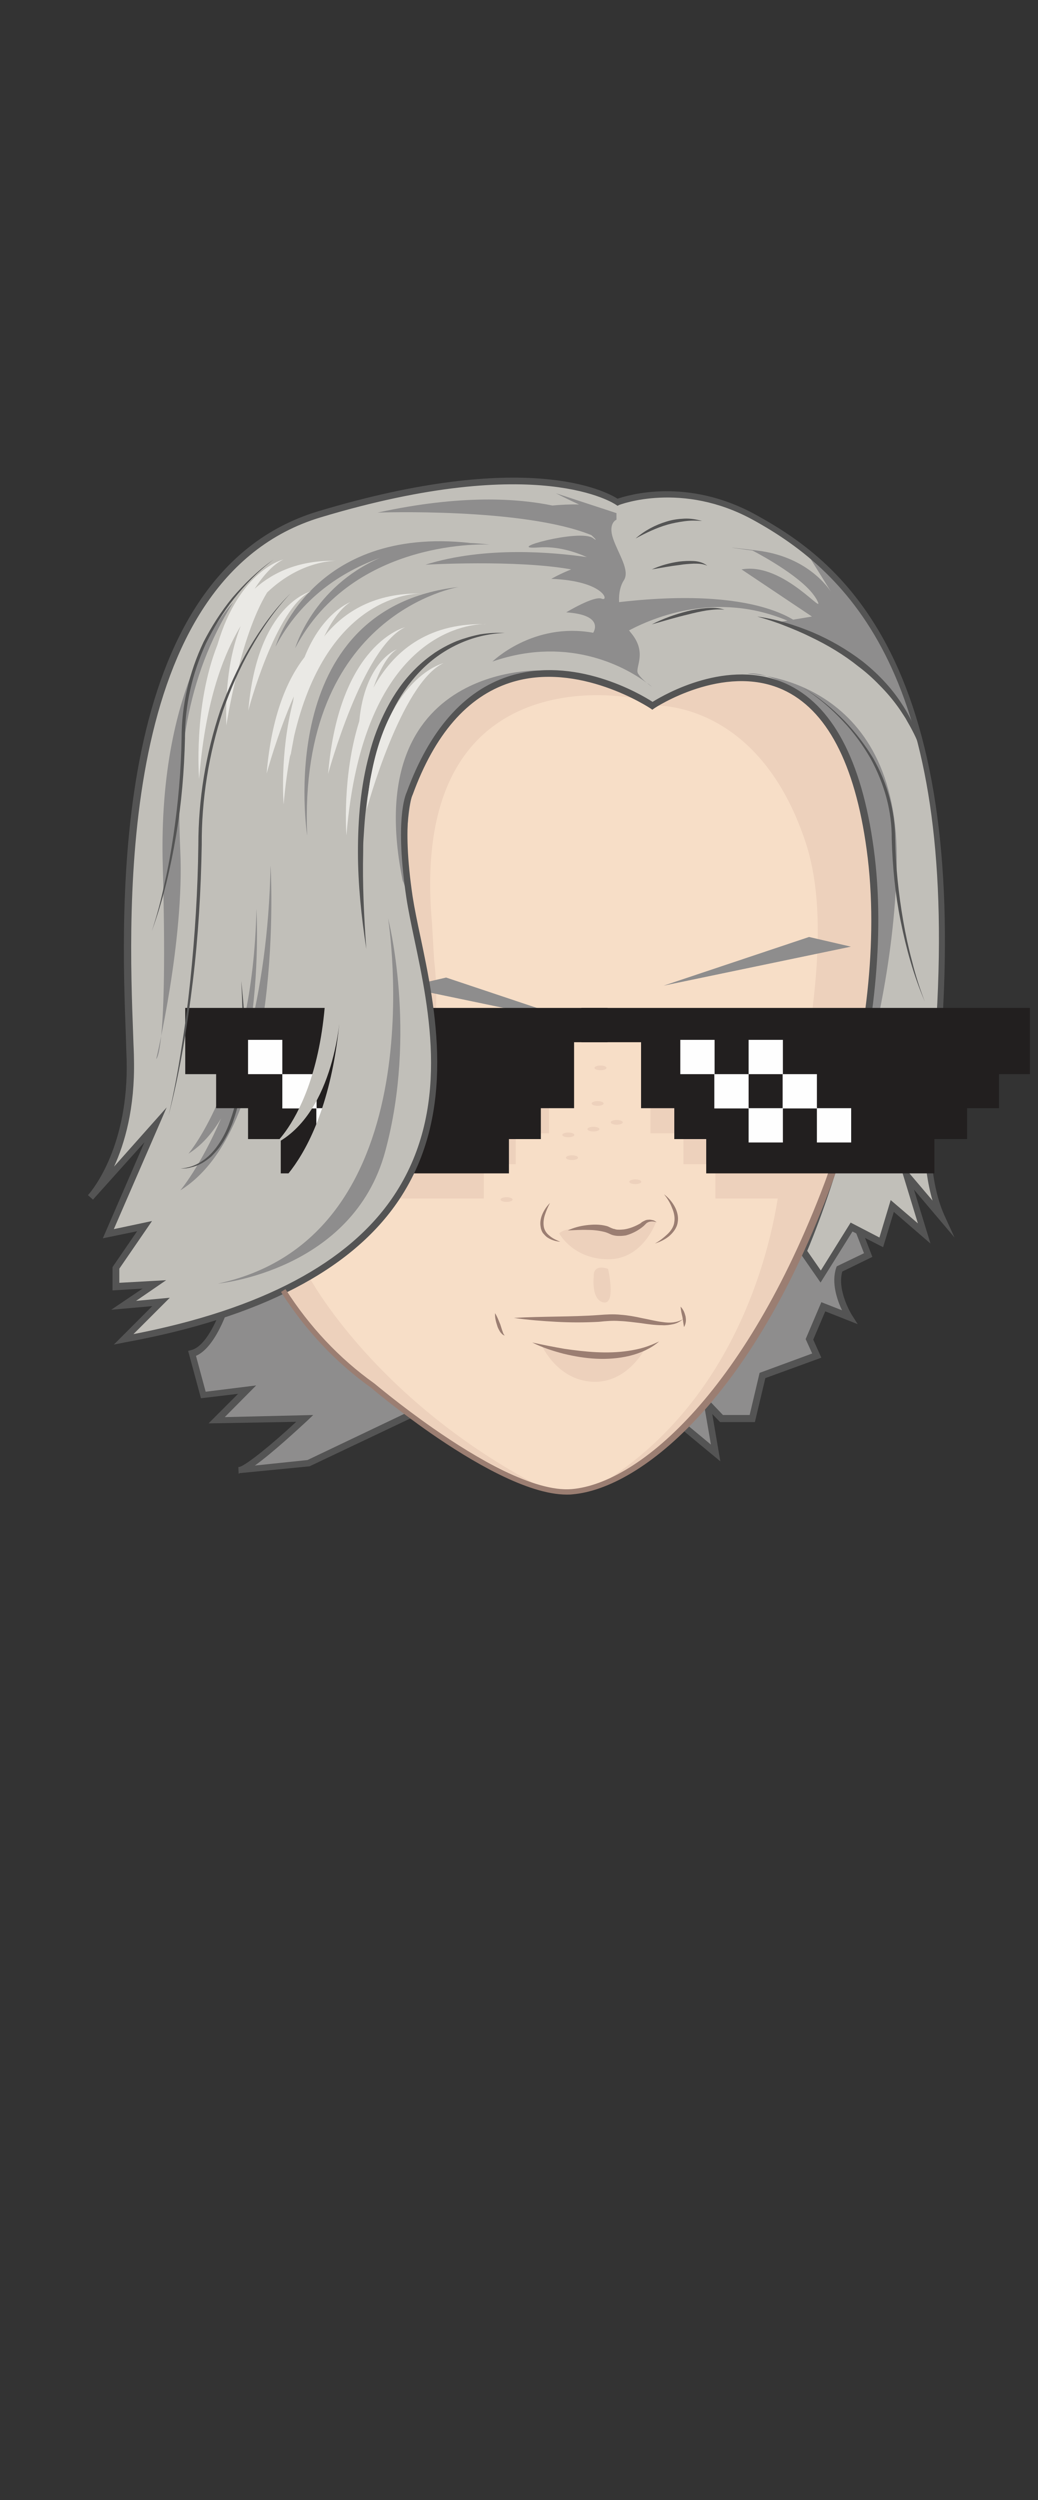 <?xml version="1.0" encoding="utf-8"?>
<!-- Generator: Adobe Illustrator 24.3.0, SVG Export Plug-In . SVG Version: 6.00 Build 0)  -->
<svg version="1.1" id="Layer_1" xmlns="http://www.w3.org/2000/svg" xmlns:xlink="http://www.w3.org/1999/xlink" x="0px" y="0px"
	 viewBox="0 0 396.7 955" style="enable-background:new 0 0 396.7 955;" xml:space="preserve">
<rect x="0" y="0" width="396.7" height="955" fill="#333333" stroke="none"/>
<style type="text/css">
	.st0{fill:#8E8D8D;}
	.st1{fill:#545454;}
	.st2{fill:#F7DEC7;}
	.st3{fill:#EDD1BC;}
	.st4{fill:#C1BFB9;}
	.st5{fill:#9B7E72;}
	.st6{fill:#EAE9E5;}
	.st7{fill:#221F1F;}
	.st8{fill:#FEFEFE;}
</style>
<path class="st0" d="M87.3,495.3c0,0-5.3,19.5-13.9,21.6l4.3,15.9l16.7-2.1l-11.7,11.8l33.7-0.6c0,0-21.3,20-25.3,19.8l26.7-2.6
	l46.1-22l-33-92.3L87.3,495.3z"/>
<path class="st1" d="M91.2,562.9l-0.1-2.5l0.5-0.1c2.6-0.7,12.6-8.8,21.6-17.2l-33.5,0.6L91,532.4l-14.2,1.7L71.9,516l1.2-0.3
	c6.4-1.6,11.4-15.1,13-20.5l45.7-52.2l33.9,94.6l-47.4,22.5l-26.7,2.6C91.4,562.9,91.3,562.9,91.2,562.9z M119.7,540.5l-2.4,2.3
	c-3.7,3.4-13.2,12.2-19.9,17l20.1-2.1l44.9-21.4l-32.2-90l-41.7,49.3v0.2c-0.2,0.8-5.2,18.5-13.6,22.1l3.7,13.7l19.3-2.4l-12,12.1
	L119.7,540.5z"/>
<path class="st0" d="M320.8,484.7l10.9-5.3l-7.1-18.4l-33.8,20.4l-38.9,55.7l21.6,17.9l-3.3-18.9l5.5,5.8h11.8l3.9-16.5l20.7-7.6
	l-2.8-6.2l5.3-12.5l9.9,3.9C324.6,503,318,492.8,320.8,484.7z"/>
<path class="st1" d="M275.3,558.2l-25.1-20.8l39.8-56.9l35.3-21.3l8.1,20.9l-11.5,5.6c-2.1,7.4,3.7,16.7,3.8,16.8l2.1,3.3l-12.4-4.9
	l-4.6,10.8l3.1,6.9l-21.4,7.8l-4,16.8h-13.3l-3-3.1L275.3,558.2z M253.6,536.8l18.1,15l-3.4-19.7l8,8.4h10.2l3.8-16.1l20.1-7.4
	l-2.5-5.5l6-14.1l7.9,3.1c-1.8-3.8-4.2-10.5-2.2-16.3l0.2-0.5l10.4-5l-6.2-15.9l-32.2,19.5L253.6,536.8z"/>
<path class="st2" d="M81.5,400.1c0,0-1.1,84.6,61.1,129.1c0,0,9.6,8.2,22.6,17.3c16.7,11.6,39,24.6,53.6,23.4
	c26.1-2.2,67.5-33.5,98-116.8l26.1-109.2l-12-75.9l-86.4-34L126,246.3L81.5,400.1z"/>
<path class="st3" d="M118.1,487.7c0,0,25.4,47.9,90.1,81.1c0,0-82.1-33.3-101.1-81.1L118.1,487.7L118.1,487.7z"/>
<path class="st3" d="M298.4,448.4c0,0-5.1,80.9-70.8,119.7c0,0,52.3-10.1,91.7-124.7l24.3-95.7l-23-85.4l-47.2-14.6l-24.1,21.8
	c0,0,40.1-2.8,58.4,51.7C316.7,347.7,312.9,388.2,298.4,448.4z"/>
<path class="st3" d="M241.4,266.6c-16.4-8.2-13.9-30.3-13.9-30.3L159,247.2l-21.6,66.1l-26.8,175.5c18.7-9.4,62.7-61,55.3-122.2
	l-0.8-14C155.9,249.5,241.4,266.6,241.4,266.6z"/>
<polygon class="st0" points="226.1,392 170.5,373.4 154.5,377.1 "/>
<polygon class="st0" points="253.6,376.5 309.2,357.9 325.2,361.6 "/>
<path class="st4" d="M249.4,269.6c0,0-64.7-43.7-92.9,33.6c0,0-4.6,8.6,0,39.5C162.6,383.3,204,483,47.3,511.6l14.3-14.3l-14.3,1.3
	l11.8-8l-14.7,0.8v-7.1l10.9-16l-13.9,2.9l18.1-41.6l-24.8,27.7c0,0,16-16.8,15.1-52.5s-13-182.8,72.3-208.4s113.9-4.6,113.9-4.6
	s24.4-9.7,52.5,5.9s79,50,70.6,191.6c0,0-11.2,49.2,0.9,75.6l-13.6-16l6.8,22.3L341,460.7l-4.2,13.9l-11.3-5.9l-11.8,18.9l-6.7-9.7
	c0,0,35.7-79.8,25.6-153.8C318.8,223.1,249.4,269.6,249.4,269.6z"/>
<path class="st0" d="M285.7,257.4c0,0,58.7,0.4,57,73.5S307.8,476,307.8,476s28.7-74.7,26.2-140.2S294.3,255.4,285.7,257.4z"/>
<path class="st3" d="M207.1,514c0,0,5.8,13.1,19.3,13.8c13.4,0.7,20.2-12.8,20.2-12.8S234.1,521.3,207.1,514z"/>
<path class="st3" d="M213.7,471.1c0,0,5.2,9.8,18.6,9.9c13.4,0.2,18.4-14.2,18.4-14.2s-3.1-2.4-8.6,2.6c-2,1.8-6.2,0.4-10.7,0.2
	C227.4,469.4,217.2,468,213.7,471.1z"/>
<path class="st0" d="M103.4,330.6c-0.5,25.9-3.9,47.4-8.3,64.9c4.3-24.2,2.9-48.3,2.9-48.3c-1.3,64.5-26,93.5-26,93.5
	c5.1-3.2,9.1-7.8,12.5-13.5c-8,18.6-15.6,27.5-15.6,27.5C109.4,429.5,103.4,330.6,103.4,330.6z"/>
<path class="st0" d="M206.5,257.2c-70.6,10.5-47.5,98.7-47.5,98.7c-32.3-102.3,47.1-99.8,47.1-99.8L206.5,257.2z"/>
<polygon class="st3" points="319.7,394.6 248.6,407.7 248.6,432.9 261.2,432.9 261.2,444.7 273.4,444.7 273.4,457.8 305.7,457.8 "/>
<path class="st1" d="M69,446.3c5.5-0.2,10.7-3.6,14.3-8.9c1.8-2.6,3.4-5.6,4.5-8.9c1.2-3.2,2.2-6.7,2.8-10.2
	c0.1-0.4,0.2-0.9,0.3-1.3l0.2-1.3c0.1-0.9,0.3-1.8,0.4-2.7l0.3-2.7L92,409l0.1-1.4c0.2-1.8,0.3-3.6,0.4-5.5l0.1-2.7
	c0-0.9,0-1.8,0.1-2.7c0.1-7.3-0.1-14.7-0.5-22c0.8,7.3,1.4,14.6,1.4,22s-0.4,14.8-1.9,22c-0.7,3.6-1.7,7.1-2.9,10.4
	c-1.3,3.3-2.9,6.4-4.9,9.1c-1,1.3-2.1,2.5-3.2,3.6c-1.2,1-2.4,1.9-3.7,2.6c-1.3,0.7-2.6,1.2-4,1.5C71.7,446.3,70.4,446.4,69,446.3z"
	/>
<polygon class="st3" points="138.7,394.6 209.8,407.7 209.8,432.9 197.1,432.9 197.1,444.7 184.9,444.7 184.9,457.8 152.7,457.8 "/>
<path class="st5" d="M210.2,459.5c-0.8,1.5-1.4,2.9-1.9,4.4s-0.7,3-0.5,4.5c0.2,1.4,1,2.7,2.2,3.6c1.1,1,2.6,1.7,4.1,2.3
	c-1.6-0.1-3.3-0.6-4.7-1.5c-0.7-0.4-1.3-1.1-1.9-1.8c-0.5-0.7-0.8-1.6-0.9-2.5c-0.3-1.7,0.1-3.5,0.8-5
	C208.1,462,209,460.7,210.2,459.5z"/>
<path class="st5" d="M253.8,456.2c1.6,1.2,3,2.8,4,4.6c1,1.8,1.6,4,1.2,6.1c-0.3,2.2-1.8,4-3.3,5.3c-1.6,1.3-3.5,2.2-5.4,2.8
	c1.8-1,3.3-2.2,4.7-3.5s2.5-2.9,2.7-4.7c0.3-1.8-0.1-3.7-0.9-5.5C256.1,459.4,255,457.7,253.8,456.2z"/>
<path class="st5" d="M217,470c2.3-1.1,4.7-1.7,7.1-2c2.5-0.3,5-0.4,7.7,0.3c0.3,0.1,0.7,0.2,1,0.4l0.9,0.4c0.3,0.1,0.5,0.2,0.8,0.3
	c0.3,0,0.5,0.1,0.8,0.2c1,0.2,2.1,0.1,3.2,0c2.1-0.3,4.4-1.2,6.4-2.4l-0.1,0.1c0.4-0.5,0.9-0.7,1.5-1c0.5-0.3,1.1-0.4,1.6-0.4
	c0.6-0.1,1.1,0.1,1.7,0.2c0.5,0.1,1,0.5,1.4,0.8c-1-0.4-2-0.4-2.9-0.2c-0.4,0.2-0.8,0.3-1.1,0.6c-0.3,0.3-0.7,0.7-0.9,0.9l0,0
	l-0.1,0.1c-2,1.7-4.3,2.9-6.8,3.6c-1.3,0.2-2.7,0.3-4,0.1c-0.7-0.1-1.4-0.3-2-0.6l-0.9-0.4c-0.3-0.1-0.5-0.2-0.8-0.3
	c-2.1-0.6-4.5-0.9-6.9-0.9C222,469.7,219.6,469.9,217,470z"/>
<g>
	<path class="st6" d="M128.3,214.2c0.3,0,0.6,0,0.9,0C129.2,214.2,128.9,214.2,128.3,214.2z"/>
	<path class="st6" d="M128.3,214.2c-13.5-0.2-23.5,4-31,10.7c3.4-5.2,7.1-9.3,11-11.2c0,0-16.8,4-25.2,32.6c-9.3,23.5-7,51.2-7,51.2
		c2.2-27.6,8.4-46,15.9-58.4c-3.5,8.8-6,21-5.5,38c0,0,5.1-33.7,15.6-50.8C113.5,215.4,125,214.3,128.3,214.2z"/>
</g>
<path class="st5" d="M196.4,503.4c5.4-0.3,10.9-0.4,16.3-0.5c5.4-0.1,10.8-0.2,16.2-0.6c2.6-0.2,5.5-0.4,8.3-0.1
	c2.8,0.2,5.5,0.7,8.2,1.3c2.7,0.5,5.3,1.2,7.9,1.5c2.6,0.4,5.3,0.3,7.7-1.1c-1,0.9-2.3,1.6-3.7,1.9c-1.4,0.3-2.8,0.5-4.2,0.4
	c-2.8,0-5.5-0.4-8.2-0.8c-2.7-0.3-5.3-0.7-8-0.8c-2.7-0.2-5.2,0-8,0.3c-5.5,0.3-10.9,0.3-16.3,0
	C207.2,504.6,201.8,504.2,196.4,503.4z"/>
<path class="st5" d="M260.1,499.1c0.5,0.5,0.9,1.1,1.2,1.7c0.3,0.6,0.5,1.3,0.7,2c0.1,0.7,0.2,1.4,0.1,2.1s-0.3,1.4-0.7,2
	c-0.2-1.4-0.4-2.6-0.6-3.9C260.5,501.8,260.2,500.5,260.1,499.1z"/>
<polygon class="st7" points="232.2,385 70.8,385 70.8,410.3 82.6,410.3 82.6,423.3 94.8,423.3 94.8,435.1 107.3,435.1 107.3,448.2 
	194.5,448.2 194.5,435.1 206.7,435.1 206.7,423.3 219.4,423.3 219.4,398.1 232.2,398.1 "/>
<path class="st0" d="M297.7,237.6c0,0,44.5,15.9,51.3,40.6c0,0-3.8-34.5-41.2-67.9l10.2,16.4c0,0-7.8-13.9-28.6-16.4
	c-20.7-2.5-1.8,0-1.8,0s15.1,7.7,22,15.3c1,1.1,1.8,2.2,2.4,3.2c4.6,8.4-12.2-14.3-28.6-11.3l26.9,18L297.7,237.6z"/>
<g>
	<rect x="94.8" y="397.2" class="st8" width="13.1" height="13.1"/>
	<rect x="107.9" y="410.3" class="st8" width="13.1" height="13.1"/>
	<rect x="120.9" y="423.3" class="st8" width="13.1" height="13.1"/>
</g>
<path class="st4" d="M154.1,336.8c0,0,42.3,110-33.3,147.3l-21.8-26c0,0,26.2-11.3,31.1-71.6c0,0-1.7,38.7-25.1,50.5
	c0,0,27.9-23.8,17.4-100.3h31.7V336.8z"/>
<g>
	<path class="st1" d="M43.5,513.6l14.7-14.7l-15.7,1.4l12-8.1L43,492.9V484l9.4-13.7L39.3,473l15.9-36.7L36,457.7
		c-0.2,0.3-0.4,0.5-0.5,0.5l-1.9-1.7l0.2-0.2c1.8-2,15.4-18.8,14.6-51.4c-0.1-2.5-0.2-5.7-0.3-9.2c-1.8-48.2-6.7-176.3,73.5-200.4
		c79.5-23.9,109.9-7.7,114.4-4.8c4.1-1.4,26.8-8.3,53,6.2c16.3,9,34.9,21.9,49.5,49c18.1,33.7,25.4,82,21.7,143.7v0.2
		c-0.1,0.5-10.9,49.1,0.8,74.8l3.8,8.3l-15.5-18.3l6.3,20.6l-14-12.1l-4.1,13.5l-11.7-6l-12.2,19.5l-8.2-11.8l0.3-0.6
		c0.4-0.8,35.5-80.4,25.5-153.1c-4.5-32.9-15.3-53.4-32.1-61c-22.7-10.2-48.9,7-49.1,7.2l-0.7,0.5l-0.7-0.5
		c-0.3-0.2-27.6-18.3-53.7-9.8c-16.3,5.3-28.8,19.7-37.2,42.8l-0.1,0.2c0,0.1-4.3,8.9,0.1,38.7c0.7,4.5,1.8,9.8,3,15.4
		c5.6,26.7,14.2,66.9-8.2,100.4c-17.9,26.8-53.3,45.1-105,54.5L43.5,513.6z M64.9,495.7L51,509.6c48.9-9.5,82.3-27.2,99.4-52.7
		c21.8-32.5,13.8-70.6,7.9-98.4c-1.2-5.7-2.3-11-3-15.6c-4.4-29.6-0.4-39.1,0.1-40.2c8.7-23.8,21.8-38.7,38.8-44.3
		c25.3-8.2,50.6,6.7,55.2,9.7c4.5-2.8,28.8-16.9,50.9-7c17.7,8,29,29.1,33.6,62.9c9.5,69.9-22.1,146-25.4,153.8l5.2,7.5l11.4-18.3
		l11,5.7l4.3-14.3l10.4,8.9l-7.3-23.9l12.9,15.2c-7.9-26.8,0.8-66.7,1.5-69.6c7.7-130.2-33.3-170.1-69.9-190.3
		c-27.3-15.1-51.2-5.9-51.4-5.8l-0.6,0.3l-0.6-0.4c-0.3-0.2-29.3-20.3-112.8,4.8c-78.3,23.5-73.5,150.2-71.7,197.9
		c0.1,3.6,0.3,6.7,0.3,9.3c0.4,18.6-3.6,32.1-7.6,40.8L63.7,423l-20.2,46.5l14.6-3.1l-12.5,18.2v5.4l17.9-1L52,496.9L64.9,495.7z"/>
</g>
<path class="st5" d="M189.2,501.6c0.9,1.4,1.4,2.9,2,4.3l0.7,2.2c0.3,0.7,0.4,1.5,1,2c-0.4,0-0.8-0.3-1.1-0.6
	c-0.3-0.3-0.6-0.6-0.8-1c-0.4-0.7-0.8-1.4-1-2.2C189.5,504.8,189.1,503.2,189.2,501.6z"/>
<path class="st5" d="M203.4,512.8c4.1,0.9,8.2,1.7,12.2,2.4c4.1,0.6,8.2,1.1,12.3,1.3s8.2,0.1,12.2-0.5c2-0.3,4-0.7,6-1.3
	s3.9-1.4,5.8-2.3c-1.6,1.4-3.4,2.5-5.3,3.4c-1.9,0.9-4,1.6-6,2.1c-4.2,1-8.5,1.3-12.7,1.1s-8.4-0.9-12.5-1.9
	C211.2,516,207.2,514.7,203.4,512.8z"/>
<path class="st1" d="M192.9,241.8c-12.4,0.3-24.3,6.1-32.6,14.9c-4.2,4.4-7.6,9.5-10.3,15s-4.9,11.2-6.4,17.2
	c-0.2,0.7-0.4,1.5-0.6,2.2l-0.5,2.2c-0.3,1.5-0.7,3-1,4.5l-0.7,4.6l-0.4,2.3l-0.3,2.3c-0.4,3.1-0.7,6.1-0.9,9.2l-0.3,4.6
	c-0.1,1.5-0.1,3.1-0.1,4.6c-0.3,12.3,0.3,24.7,1.2,37.1c-1.9-12.3-3.2-24.7-3.2-37.1s1-25,4.3-37.2c1.5-6.1,3.8-12,6.7-17.6
	s6.5-10.8,11.1-15.3c2.2-2.2,4.7-4.2,7.3-6c2.6-1.7,5.4-3.2,8.3-4.4c2.9-1.1,6-2,9-2.6C186.7,241.8,189.8,241.6,192.9,241.8z"/>
<path class="st1" d="M111,226.7c-6,6.3-10.9,13.5-15.2,21.1c-4.3,7.6-7.7,15.5-10.6,23.7c-5.4,16.5-8.2,33.8-8.1,51.2
	c-0.3,17.4-1.3,34.8-3.4,52.1c-2.1,17.3-4.9,34.5-9.3,51.4c2-8.5,3.6-17,4.9-25.6c1.4-8.6,2.5-17.2,3.4-25.8
	c1.8-17.3,2.9-34.7,3.1-52c0-17.4,2.8-34.9,8.4-51.5c3-8.2,6.6-16.2,11-23.7C99.7,240,104.8,232.8,111,226.7z"/>
<path class="st1" d="M242.9,205.7c3.4-3,7.5-5.2,11.9-6.5c2.2-0.7,4.5-1,6.8-1.1s4.6,0.3,6.7,0.9c-2.3-0.2-4.5-0.2-6.7,0.1
	s-4.4,0.7-6.5,1.3s-4.2,1.4-6.2,2.3C246.9,203.6,244.9,204.6,242.9,205.7z"/>
<path class="st1" d="M249.1,217.5c3.3-1.5,6.9-2.5,10.5-3c1.8-0.2,3.7-0.3,5.5-0.2s3.8,0.6,5.2,1.8c-1.7-0.8-3.5-0.8-5.2-0.8
	c-1.8,0.1-3.6,0.2-5.3,0.5C256.3,216.2,252.7,216.9,249.1,217.5z"/>
<path class="st1" d="M249.1,238.5c4.3-2.2,8.8-3.8,13.5-5c2.3-0.6,4.7-1,7.1-1.2s4.9-0.2,7.2,0.6c-2.4-0.3-4.7,0-7,0.3
	c-2.3,0.4-4.6,0.9-6.9,1.5C258.3,235.8,253.7,237.2,249.1,238.5z"/>
<path class="st1" d="M289.4,235.5c7.2,1,14.3,3.2,21.1,6c6.8,2.9,13.2,6.6,19.1,11.1c5.8,4.6,11,10,15,16.2
	c4.1,6.1,6.9,13.1,8.4,20.3c-1.3-3.4-2.6-6.8-4.3-10c-0.8-1.6-1.8-3.2-2.6-4.7c-1-1.5-1.9-3-3-4.5c-2.1-2.9-4.4-5.6-7-8.2
	c-2.5-2.6-5.2-5-8-7.1c-5.6-4.5-11.8-8.2-18.3-11.3c-3.2-1.6-6.6-3-9.9-4.3C296.4,237.6,292.9,236.5,289.4,235.5z"/>
<g>
	<path class="st5" d="M216.6,570.9c-15,0-36.5-12.7-52.2-23.6c-12.9-9-22.6-17.2-22.7-17.3c-13.4-9.6-25-21.9-34.3-36.5l1.7-1.1
		c9.2,14.4,20.6,26.5,33.9,36c0.2,0.1,9.8,8.3,22.6,17.2c16.2,11.3,38.5,24.4,52.9,23.2c26-2.2,67.8-38.4,98-120.6h2.8
		c-30.2,84.6-73.9,120.3-100.5,122.6C218,570.9,217.3,570.9,216.6,570.9z"/>
</g>
<path class="st3" d="M226.9,487.8c0,0-1,8.8,3.8,9.7c4.8,0.8,1.7-12.8,1.7-12.8S226.6,482.3,226.9,487.8z"/>
<ellipse class="st3" cx="218.6" cy="442.2" rx="2.3" ry="0.9"/>
<ellipse class="st3" cx="193.6" cy="458.2" rx="2.3" ry="0.9"/>
<ellipse class="st3" cx="242.8" cy="451.4" rx="2.3" ry="0.9"/>
<ellipse class="st3" cx="226.8" cy="431.3" rx="2.3" ry="0.9"/>
<ellipse class="st3" cx="217.2" cy="433.5" rx="2.3" ry="0.9"/>
<ellipse class="st3" cx="228.4" cy="421.5" rx="2.3" ry="0.9"/>
<ellipse class="st3" cx="235.7" cy="428.7" rx="2.3" ry="0.9"/>
<ellipse class="st3" cx="229.5" cy="407.9" rx="2.3" ry="0.9"/>
<path class="st0" d="M175.4,224.2c0,0-61.6,9.7-58,95C117.4,319.1,103.7,232.3,175.4,224.2z"/>
<path class="st0" d="M179,207.4c0.5,0,0.7,0,0.7,0c-60.9-6.7-74.4,39.6-74.4,39.6c9.8-18.7,25.5-28.7,39.9-33.9
	c-25.7,11.2-32.4,34.5-32.4,34.5c22.3-42.5,74.4-39.6,74.4-39.6C184.4,207.7,181.6,207.5,179,207.4z"/>
<path class="st0" d="M89.1,230.1c0,0-28.9,28.3-26.9,100.6s-2.5,73.8-2.5,73.8s10.8-45.2,9.2-79.6C67.3,290.3,70.9,259.1,89.1,230.1
	z"/>
<path class="st0" d="M148.3,350.7c0,0,19.6,121.4-65,139.6c0,0,51.5-4.8,63.9-50.4S148.3,350.7,148.3,350.7z"/>
<g>
	<path class="st0" d="M247.2,260.8c1,0.9,1.9,1.5,1.9,1.5S248.5,261.7,247.2,260.8z"/>
	<path class="st0" d="M307.8,240.4c0,0-12.9-17.1-71.2-10.4c-0.2-3.5,0.6-6.5,1.8-8.3c2.5-3.8-2.1-10.1-4.1-16s1.3-7.2,1.3-7.2V196
		l-23.2-7.6c0,0,4.7,2.4,8.9,4.3c-3.2-0.1-7.1,0.1-10.2,0.4c-13-2.7-34.9-4.3-66.8,2.7c0,0,55.6-2,81.7,8.6c1.8,1.6,2.3,2.4,0.7,1.2
		c-4.9-3.8-35.4,4.6-20.7,3.5c6.9-0.5,13.6,1.6,18.3,3.7c-12.5-1.8-38.7-4.3-61.7,2.9c0,0,34.6-2,55.7,1.8c-4.1,1.6-7.6,3.6-7.6,3.6
		c20.3,0.8,22.2,8.8,19.3,7.6c-2.9-1.3-13.6,5.2-13.6,5.2c15,1,10.3,7.8,10.3,7.8c-23-4.2-38.5,11-38.5,11
		c30.3-10.5,52.5,3.3,58.9,8.1c-1.2-1-2.6-2.4-3.3-3.6c-1.2-2.3,3.7-7.8-2.6-15.4c-0.3-0.3-0.5-0.7-0.8-1
		C251.4,235,278.4,224.2,307.8,240.4z"/>
</g>
<path class="st6" d="M154.8,239.6c0,0-25.2,6-29.4,56C125.4,295.6,138.5,247.3,154.8,239.6z"/>
<path class="st6" d="M169.5,253.3c0,0-25.2,6-29.4,56C140.1,309.3,153.2,260.9,169.5,253.3z"/>
<path class="st6" d="M118.8,225.9c0,0-20.5,4.9-23.9,45.6C94.8,271.4,105.4,232.1,118.8,225.9z"/>
<g>
	<path class="st6" d="M160.8,226.7c0.3,0,0.6,0,0.9,0C161.7,226.7,161.4,226.7,160.8,226.7z"/>
	<path class="st6" d="M160.8,226.7c-17.3-0.2-29,6.6-36.9,16.4c2.9-5.9,6.2-10.7,10-13.1c0,0-10.7,3.9-17.5,21
		c-6.3,8.1-12.6,21.7-14.5,44.5c0,0,4-14.9,10.4-29.5c-0.1,0.7-0.2,1.3-0.3,2c-5.2,19.8-3.6,39.3-3.6,39.3
		c0.6-7.1,1.5-13.5,2.6-19.4c0,0.4,0,0.7,0,1c0,0,0.5-3,1.4-7.7C124.4,229.9,155.1,226.8,160.8,226.7z"/>
</g>
<g>
	<path class="st6" d="M142.7,262.7c2.3-6.5,5.3-12.4,9-14.7c0,0-12.2,4.4-14.4,27.5c-6.7,21.2-4.9,43.6-4.9,43.6
		c6.3-76.5,45.8-80.5,52.3-80.7C163.1,238.2,150.3,248.9,142.7,262.7z"/>
	<path class="st6" d="M184.7,238.5c0.3,0,0.6,0,0.9,0C185.7,238.5,185.3,238.4,184.7,238.5z"/>
</g>
<path class="st1" d="M104.6,213.7c-6,4.5-10.9,9.6-15.2,15c-4.3,5.4-7.7,11.1-10.6,16.9c-5.4,11.7-8.2,24.1-8.1,36.4
	c-0.3,12.4-1.3,24.8-3.4,37.1c-2.1,12.3-4.9,24.6-9.3,36.6c2-6,3.6-12.1,4.9-18.3c1.4-6.1,2.5-12.3,3.4-18.4
	c1.8-12.3,2.9-24.7,3.1-37.1c0-12.4,2.8-24.9,8.4-36.7c3-5.8,6.6-11.5,11-16.9C93.3,223.1,98.4,218,104.6,213.7z"/>
<path class="st1" d="M306.9,262.7c6,3.8,10.9,8.1,15.2,12.7c4.3,4.5,7.7,9.3,10.6,14.3c5.4,9.9,8.2,20.3,8.1,30.8
	c0.3,10.5,1.3,20.9,3.4,31.3s4.9,20.7,9.3,30.9c-2-5.1-3.6-10.2-4.9-15.4c-1.4-5.2-2.5-10.3-3.4-15.5c-1.8-10.4-2.9-20.8-3.1-31.3
	c0-10.5-2.8-21-8.4-30.9c-3-4.9-6.6-9.7-11-14.3C318.2,270.7,313.1,266.4,306.9,262.7z"/>
<polygon class="st7" points="393.6,385 222.2,385 222.2,398.1 245,398.1 245,423.3 257.7,423.3 257.7,435.1 269.9,435.1 
	269.9,448.2 357.1,448.2 357.1,435.1 369.6,435.1 369.6,423.3 381.8,423.3 381.8,410.3 393.6,410.3 "/>
<rect x="260" y="397.2" class="st8" width="13.1" height="13.1"/>
<rect x="273" y="410.3" class="st8" width="13.1" height="13.1"/>
<rect x="286.1" y="423.3" class="st8" width="13.1" height="13.1"/>
<rect x="286.1" y="397.2" class="st8" width="13.1" height="13.1"/>
<rect x="299.1" y="410.3" class="st8" width="13.1" height="13.1"/>
<rect x="312.2" y="423.3" class="st8" width="13.1" height="13.1"/>
</svg>
